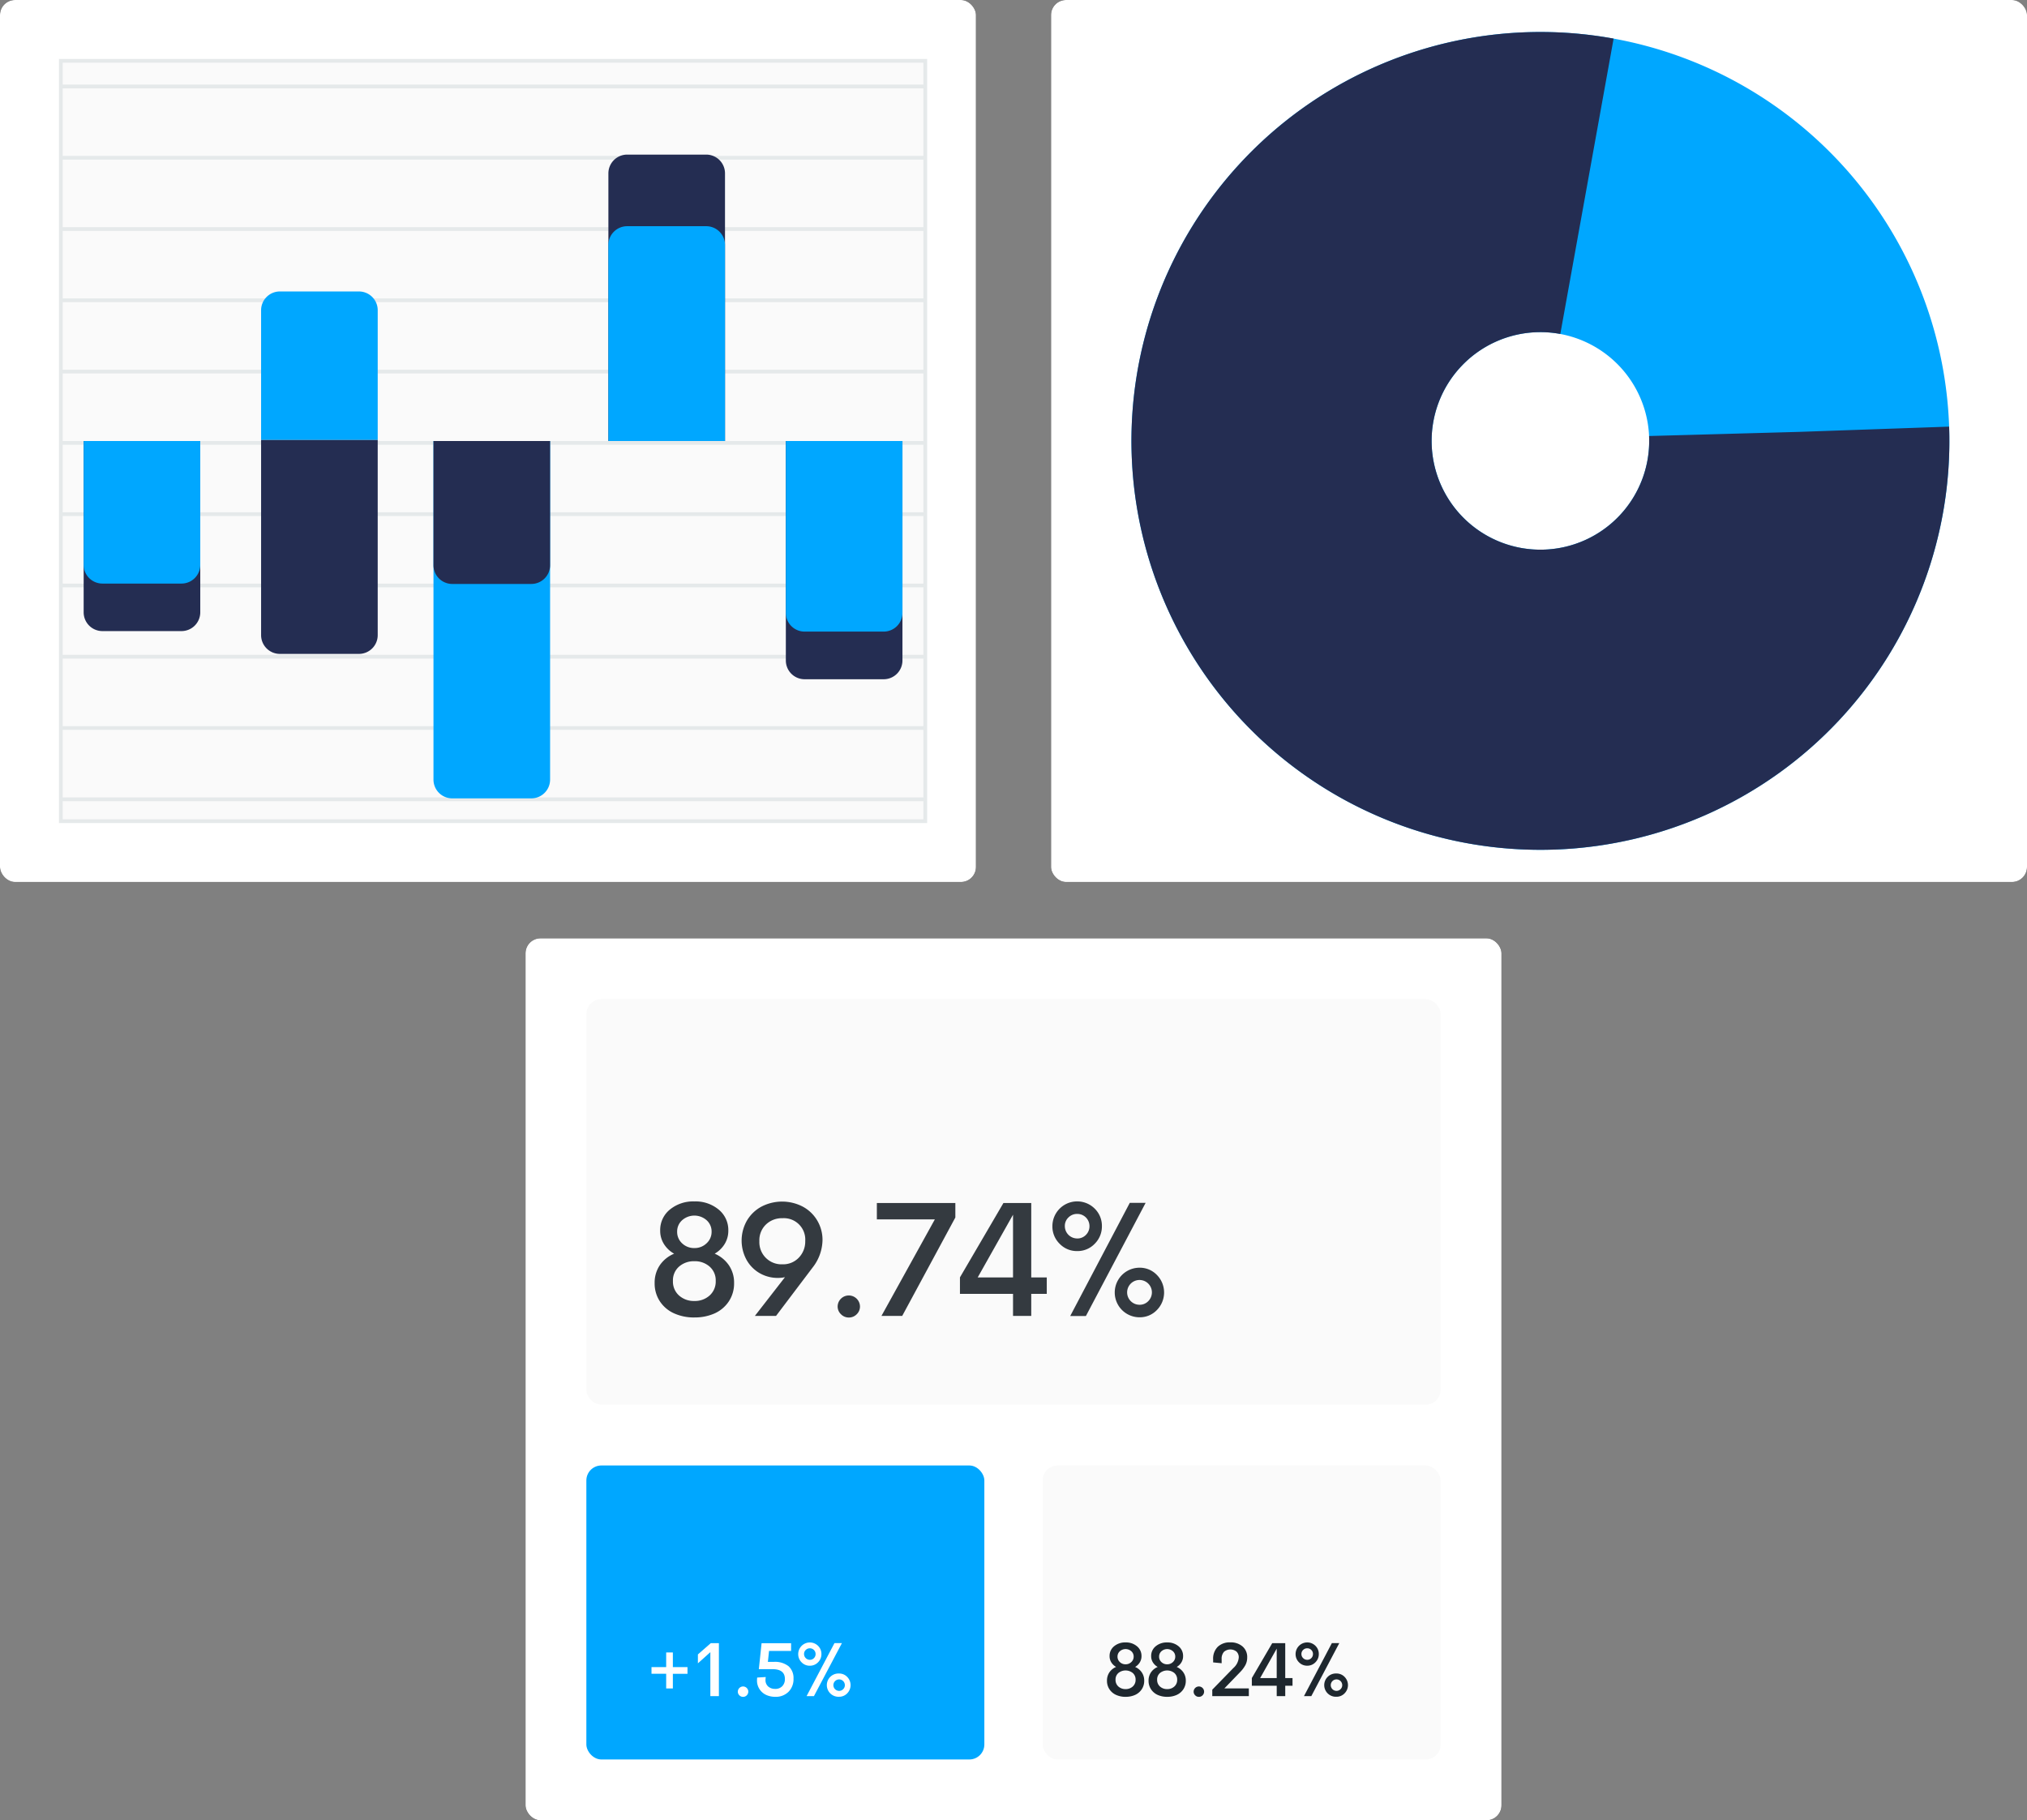 <svg id="illustration-intro" xmlns="http://www.w3.org/2000/svg" width="540" height="485" viewBox="0 0 540 485">
  <rect x="0" y="0" width="540" height="485" fill="#808080" stroke="none"/>
  <rect id="Rectangle_13" data-name="Rectangle 13" width="260" height="235" rx="4"/>
  <rect id="Rectangle_14" data-name="Rectangle 14" width="260" height="235" rx="4" fill="#fff"/>
  <path id="Path_1" data-name="Path 1" d="M16.208,16.207H246.494V218.793H16.208Z" fill="#fafafa" stroke="#e5e9ea" stroke-width="1" fill-rule="evenodd"/>
  <path id="Path_2" data-name="Path 2" d="M16.208,117.5H246.494v1H16.208Zm0,18.993H246.494v1H16.208Zm0,18.992H246.494v1H16.208Zm0,18.992H246.494v1H16.208Zm0-132.947H246.494v1H16.208Zm0-18.992H246.494v1H16.208Zm0,37.985H246.494v1H16.208Zm0,18.992H246.494v1H16.208Zm0,18.993H246.494v1H16.208Zm0,94.962H246.494v1H16.208Zm0,18.992H246.494v1H16.208Z" fill="#e5e9ea" fill-rule="evenodd"/>
  <path id="Path_3" data-name="Path 3" d="M22.286,117.5H53.351v45.647a5,5,0,0,1-5,5H27.286a5,5,0,0,1-5-5Z" fill="#242d52" fill-rule="evenodd"/>
  <path id="Path_4" data-name="Path 4" d="M22.286,117.5H53.351v32.985a5,5,0,0,1-5,5H27.286a5,5,0,0,1-5-5Zm47.272-.266h31.065V82.658a5,5,0,0,0-5-5H74.558a5,5,0,0,0-5,5v34.576Z" fill="#00a7ff" fill-rule="evenodd"/>
  <path id="Path_5" data-name="Path 5" d="M69.558,117.234h31.065v51.99a5,5,0,0,1-5,5H74.558a5,5,0,0,1-5-5v-51.99Zm92.52.266h31.065V46.193a5,5,0,0,0-5-5H167.078a5,5,0,0,0-5,5Z" fill="#242d52" fill-rule="evenodd"/>
  <path id="Path_6" data-name="Path 6" d="M162.078,117.5h31.065V65.27a5,5,0,0,0-5-5H167.078a5,5,0,0,0-5,5Z" fill="#00a7ff" fill-rule="evenodd"/>
  <g id="Group_3" data-name="Group 3">
    <path id="Path_7" data-name="Path 7" d="M209.351,117.5h31.065v58.477a5,5,0,0,1-5,5H214.35a5,5,0,0,1-5-5V117.5Z" fill="#242d52" fill-rule="evenodd"/>
    <path id="Path_8" data-name="Path 8" d="M209.351,117.5h31.065v45.782a5,5,0,0,1-5,5H214.35a5,5,0,0,1-5-5V117.5Z" fill="#00a7ff" fill-rule="evenodd"/>
  </g>
  <g id="Group_4" data-name="Group 4">
    <path id="Path_9" data-name="Path 9" d="M115.481,117.5h31.065v90.216a5,5,0,0,1-5,5H120.48a5,5,0,0,1-5-5V117.5Z" fill="#00a7ff" fill-rule="evenodd"/>
    <path id="Path_10" data-name="Path 10" d="M115.481,117.5h31.065v33.086a5,5,0,0,1-5,5H120.48a5,5,0,0,1-5-5V117.5Z" fill="#242d52" fill-rule="evenodd"/>
  </g>
  <g id="Group_6" data-name="Group 6" transform="translate(280)">
    <rect id="Rectangle_15" data-name="Rectangle 15" width="260" height="235" rx="4"/>
    <rect id="Rectangle_16" data-name="Rectangle 16" width="260" height="235" rx="4" fill="#fff"/>
    <g id="Group_5" data-name="Group 5" transform="matrix(0.035, 0.999, -0.999, 0.035, 196.88, 46.138)">
      <ellipse id="Ellipse_1" data-name="Ellipse 1" cx="51.968" cy="51.964" rx="51.968" ry="51.964" transform="translate(17.028 17.028)" fill="none" stroke="#fff" stroke-width="40"/>
      <path id="Path_15" data-name="Path 15" d="M69,0A68.992,68.992,0,1,1,0,68.992,68.994,68.994,0,0,1,69,0Z" transform="translate(0 0)" fill="none" stroke="#00a7ff" stroke-width="80" stroke-dasharray="502"/>
      <path id="Path_14" data-name="Path 14" d="M69,0A68.992,68.992,0,1,1,0,68.992,68.994,68.994,0,0,1,69,0Z" transform="translate(0 0)" fill="none" stroke="#242d52" stroke-width="80" stroke-dasharray="340"/>
    </g>
  </g>
  <g id="Group_10" data-name="Group 10" transform="translate(140 250)">
    <rect id="Rectangle_17" data-name="Rectangle 17" width="260" height="235" rx="4"/>
    <rect id="Rectangle_18" data-name="Rectangle 18" width="260" height="235" rx="4" fill="#fff"/>
    <g id="Group_7" data-name="Group 7" transform="translate(16.208 140.46)">
      <rect id="Rectangle_19" data-name="Rectangle 19" width="106.026" height="78.333" rx="4" fill="#00a7ff"/>
      <path id="Path_11" data-name="Path 11" d="M23.044,59.413V55.506h3.9v-1.78h-3.9V49.818H21.263v3.907H17.355V55.5h3.908v3.908h1.78Zm12.264,2.038V47.345H33.15l-3.433,3v2.374l3.314-2.977V61.45h2.276Zm6.437.2a1.349,1.349,0,0,0,.984-.406,1.38,1.38,0,0,0,0-1.963,1.4,1.4,0,0,0-2.379.984,1.323,1.323,0,0,0,.416.974,1.345,1.345,0,0,0,.979.41Zm8.584-.01a4.781,4.781,0,0,0,3.517-1.33,4.713,4.713,0,0,0,1.34-3.5,4.2,4.2,0,0,0-1.316-3.32A5.848,5.848,0,0,0,49.9,52.331H48.36l.307-2.918h5.876V47.355H46.68l-.732,6.914h3.63q3.315,0,3.314,2.622a2.648,2.648,0,0,1-.7,1.914,2.527,2.527,0,0,1-1.915.727,2.758,2.758,0,0,1-1.805-.613,2.244,2.244,0,0,1-.747-1.84,5.1,5.1,0,0,1,.07-.712l-2.286.138a6.372,6.372,0,0,0-.05.712,4.2,4.2,0,0,0,2.454,3.922,5.72,5.72,0,0,0,2.414.5Zm9.207-8.29a2.96,2.96,0,0,0,2.186-.91,3.04,3.04,0,0,0,.9-2.2,3,3,0,0,0-.9-2.187,3.1,3.1,0,0,0-5.282,2.187,3.012,3.012,0,0,0,.9,2.205,2.975,2.975,0,0,0,2.191.91Zm1.088,8.112,7.46-14.136H66.1L58.666,61.461h1.958Zm-1.088-9.684a1.545,1.545,0,0,1-1.543-1.543,1.45,1.45,0,0,1,.455-1.084,1.51,1.51,0,0,1,1.088-.44,1.519,1.519,0,0,1,1.533,1.524,1.5,1.5,0,0,1-.44,1.093,1.467,1.467,0,0,1-1.093.45Zm7.785,9.842a2.933,2.933,0,0,0,2.172-.91,3.117,3.117,0,0,0-.005-4.377,2.945,2.945,0,0,0-2.167-.905,3.1,3.1,0,1,0,0,6.192Zm0-1.563a1.528,1.528,0,1,1,1.544-1.533,1.47,1.47,0,0,1-.455,1.083,1.5,1.5,0,0,1-1.089.45Z" fill="#fff"/>
    </g>
    <g id="Group_8" data-name="Group 8" transform="translate(137.766 140.46)">
      <rect id="Rectangle_20" data-name="Rectangle 20" width="106.026" height="78.333" rx="4" fill="#fafafa"/>
      <path id="Path_12" data-name="Path 12" d="M22.1,61.639a6.055,6.055,0,0,0,2.522-.505,4.186,4.186,0,0,0,1.776-1.5,4.028,4.028,0,0,0,.658-2.285,3.836,3.836,0,0,0-.653-2.226,4.118,4.118,0,0,0-1.77-1.444,3.524,3.524,0,0,0,1.246-1.212,3.14,3.14,0,0,0,.455-1.667,3.292,3.292,0,0,0-1.2-2.626A4.515,4.515,0,0,0,22.1,47.147a4.588,4.588,0,0,0-3.067,1.02A3.282,3.282,0,0,0,17.83,50.8a3.086,3.086,0,0,0,.465,1.667,3.557,3.557,0,0,0,1.276,1.212,4,4,0,0,0-1.785,1.434,3.871,3.871,0,0,0-.648,2.236,4.036,4.036,0,0,0,.658,2.285,4.147,4.147,0,0,0,1.78,1.5,6.047,6.047,0,0,0,2.528.51Zm0-8.665a2.149,2.149,0,0,1-1.533-.589,1.926,1.926,0,0,1-.624-1.459,1.874,1.874,0,0,1,.624-1.43,2.307,2.307,0,0,1,3.056,0,1.87,1.87,0,0,1,.624,1.429,1.923,1.923,0,0,1-.629,1.454,2.131,2.131,0,0,1-1.518.594Zm0,6.607a2.772,2.772,0,0,1-1.92-.682,2.326,2.326,0,0,1-.761-1.82,2.269,2.269,0,0,1,.762-1.79,3.047,3.047,0,0,1,3.819,0,2.274,2.274,0,0,1,.761,1.79A2.327,2.327,0,0,1,24,58.894a2.729,2.729,0,0,1-1.9.687ZM33.18,61.64a6.055,6.055,0,0,0,2.522-.505,4.186,4.186,0,0,0,1.776-1.5,4.028,4.028,0,0,0,.658-2.285,3.836,3.836,0,0,0-.653-2.226,4.118,4.118,0,0,0-1.77-1.444,3.524,3.524,0,0,0,1.246-1.212,3.14,3.14,0,0,0,.455-1.667,3.292,3.292,0,0,0-1.2-2.626,4.515,4.515,0,0,0-3.032-1.024,4.588,4.588,0,0,0-3.067,1.02,3.282,3.282,0,0,0-1.207,2.63,3.086,3.086,0,0,0,.465,1.667,3.557,3.557,0,0,0,1.276,1.212,4,4,0,0,0-1.785,1.434,3.871,3.871,0,0,0-.648,2.236,4.036,4.036,0,0,0,.658,2.285,4.147,4.147,0,0,0,1.78,1.5A6.047,6.047,0,0,0,33.18,61.64Zm0-8.665a2.153,2.153,0,0,1-1.534-.589,1.926,1.926,0,0,1-.623-1.459,1.876,1.876,0,0,1,.623-1.43,2.309,2.309,0,0,1,3.057,0,1.869,1.869,0,0,1,.623,1.429,1.922,1.922,0,0,1-.628,1.454,2.131,2.131,0,0,1-1.518.594Zm0,6.607a2.77,2.77,0,0,1-1.92-.682,2.326,2.326,0,0,1-.761-1.82,2.269,2.269,0,0,1,.762-1.79,3.047,3.047,0,0,1,3.819,0,2.274,2.274,0,0,1,.76,1.79,2.329,2.329,0,0,1-.76,1.816A2.735,2.735,0,0,1,33.18,59.582Zm8.435,2.068a1.35,1.35,0,0,0,.985-.406,1.38,1.38,0,0,0,0-1.963,1.4,1.4,0,0,0-2.379.984,1.322,1.322,0,0,0,.415.974,1.347,1.347,0,0,0,.98.41Zm13.313-.2V59.394h-6.51L52.564,55.1a8.478,8.478,0,0,0,1.464-1.948,4.309,4.309,0,0,0,.465-1.989,3.69,3.69,0,0,0-1.257-2.957A4.783,4.783,0,0,0,50,47.128a4.648,4.648,0,0,0-3.344,1.178,4.437,4.437,0,0,0-1.237,3.373v.791l2.266.218V51.649a2.753,2.753,0,0,1,.623-2,2.623,2.623,0,0,1,3.334-.059,2.076,2.076,0,0,1,.6,1.587,4.135,4.135,0,0,1-1.414,2.77l-5.64,5.787v1.721h9.735Zm9.7,0v-2.76h1.939V56.644h-1.94v-9.3H61.16l-5.431,9.289v2.057h6.628v2.76h2.275Zm-2.275-4.808H57.943l4.412-7.834Zm8.129-3.294a2.96,2.96,0,0,0,2.186-.91,3.04,3.04,0,0,0,.9-2.205,3,3,0,0,0-.9-2.187,3.1,3.1,0,0,0-5.283,2.187,3.012,3.012,0,0,0,.9,2.205,2.977,2.977,0,0,0,2.192.91Zm1.088,8.112,7.459-14.136H77.052L69.613,61.462Zm-1.088-9.684a1.5,1.5,0,0,1-1.089-.45,1.48,1.48,0,0,1-.455-1.093,1.45,1.45,0,0,1,.455-1.084,1.51,1.51,0,0,1,1.089-.44,1.484,1.484,0,0,1,1.088.445,1.468,1.468,0,0,1,.445,1.079,1.508,1.508,0,0,1-.44,1.093,1.469,1.469,0,0,1-1.093.45Zm7.785,9.842a2.932,2.932,0,0,0,2.171-.91,3.116,3.116,0,0,0,0-4.377,2.945,2.945,0,0,0-2.167-.905,3.1,3.1,0,1,0,0,6.192Zm0-1.563a1.528,1.528,0,1,1,1.543-1.533,1.47,1.47,0,0,1-.455,1.083,1.492,1.492,0,0,1-1.088.45Z" fill="#1e272e"/>
    </g>
    <g id="Group_9" data-name="Group 9" transform="translate(16.208 16.207)">
      <rect id="Rectangle_21" data-name="Rectangle 21" width="227.584" height="108.046" rx="4" fill="#fafafa"/>
      <path id="Path_13" data-name="Path 13" d="M28.786,84.812a12.949,12.949,0,0,0,5.381-1.076,8.928,8.928,0,0,0,3.788-3.208,8.6,8.6,0,0,0,1.4-4.875A8.178,8.178,0,0,0,37.966,70.9a8.787,8.787,0,0,0-3.778-3.08,7.515,7.515,0,0,0,2.66-2.586,6.7,6.7,0,0,0,.97-3.556,7.027,7.027,0,0,0-2.564-5.6A9.622,9.622,0,0,0,28.786,53.9a9.791,9.791,0,0,0-6.542,2.174,7.005,7.005,0,0,0-2.575,5.613,6.584,6.584,0,0,0,.992,3.556,7.569,7.569,0,0,0,2.722,2.585,8.55,8.55,0,0,0-3.81,3.06,8.264,8.264,0,0,0-1.381,4.77,8.6,8.6,0,0,0,1.4,4.874,8.844,8.844,0,0,0,3.8,3.2,12.9,12.9,0,0,0,5.392,1.087Zm0-18.486a4.583,4.583,0,0,1-3.271-1.256,4.105,4.105,0,0,1-1.33-3.112,4,4,0,0,1,1.33-3.05,4.923,4.923,0,0,1,6.52,0,4,4,0,0,1,1.33,3.05,4.1,4.1,0,0,1-1.34,3.1,4.546,4.546,0,0,1-3.24,1.266Zm0,14.1a5.9,5.9,0,0,1-4.094-1.457,4.954,4.954,0,0,1-1.625-3.882,4.843,4.843,0,0,1,1.625-3.82,5.956,5.956,0,0,1,4.094-1.435,5.9,5.9,0,0,1,4.052,1.435,4.846,4.846,0,0,1,1.625,3.82,4.967,4.967,0,0,1-1.625,3.872,5.823,5.823,0,0,1-4.052,1.467Zm21.737,3.988,9.729-12.873a12.142,12.142,0,0,0,2.659-7.28,10.106,10.106,0,0,0-1.435-5.329,9.9,9.9,0,0,0-3.894-3.682,11.943,11.943,0,0,0-10.847-.011,9.967,9.967,0,0,0-3.926,3.714,10.72,10.72,0,0,0-.042,10.678A9.344,9.344,0,0,0,46.323,73.1a9.656,9.656,0,0,0,4.685,1.182,9.31,9.31,0,0,0,1.9-.19l-8.02,10.319h5.635Zm1.73-13.76a5.893,5.893,0,0,1-6.162-6.161,5.818,5.818,0,0,1,1.73-4.421,6.105,6.105,0,0,1,4.432-1.7,5.7,5.7,0,0,1,6.057,6.078,6.157,6.157,0,0,1-1.7,4.42,5.749,5.749,0,0,1-4.358,1.784ZM69.917,84.833a2.881,2.881,0,0,0,2.1-.865,2.83,2.83,0,0,0,.876-2.09,2.976,2.976,0,0,0-5.951,0,2.823,2.823,0,0,0,.886,2.078,2.873,2.873,0,0,0,2.09.876Zm14.224-.422L98.3,58.181V54.318H77.389v4.369H92.837L78.612,84.41h5.53Zm34.378,0V78.523h4.137V74.155h-4.137V54.318h-7.407L99.526,74.134v4.39h14.14v5.887h4.853Zm-4.853-10.256h-9.413l9.413-16.713Zm17.094-7.027a6.314,6.314,0,0,0,4.664-1.942,6.49,6.49,0,0,0,1.92-4.706,6.4,6.4,0,0,0-1.92-4.663,6.606,6.606,0,0,0-11.27,4.663,6.427,6.427,0,0,0,1.931,4.706A6.35,6.35,0,0,0,130.76,67.128Zm2.321,17.3,15.913-30.156h-4.221L128.9,84.432Zm-2.321-20.66a3.295,3.295,0,0,1-3.292-3.292,3.088,3.088,0,0,1,.97-2.31,3.222,3.222,0,0,1,2.322-.94,3.244,3.244,0,0,1,3.271,3.25,3.207,3.207,0,0,1-.94,2.332A3.128,3.128,0,0,1,130.76,63.772Zm16.609,21A6.255,6.255,0,0,0,152,82.828a6.649,6.649,0,0,0-.01-9.338,6.287,6.287,0,0,0-4.622-1.93,6.6,6.6,0,1,0,0,13.209Zm0-3.335a3.3,3.3,0,1,1,2.321-.96A3.164,3.164,0,0,1,147.369,81.435Z" fill="#343a40"/>
    </g>
  </g>
</svg>
